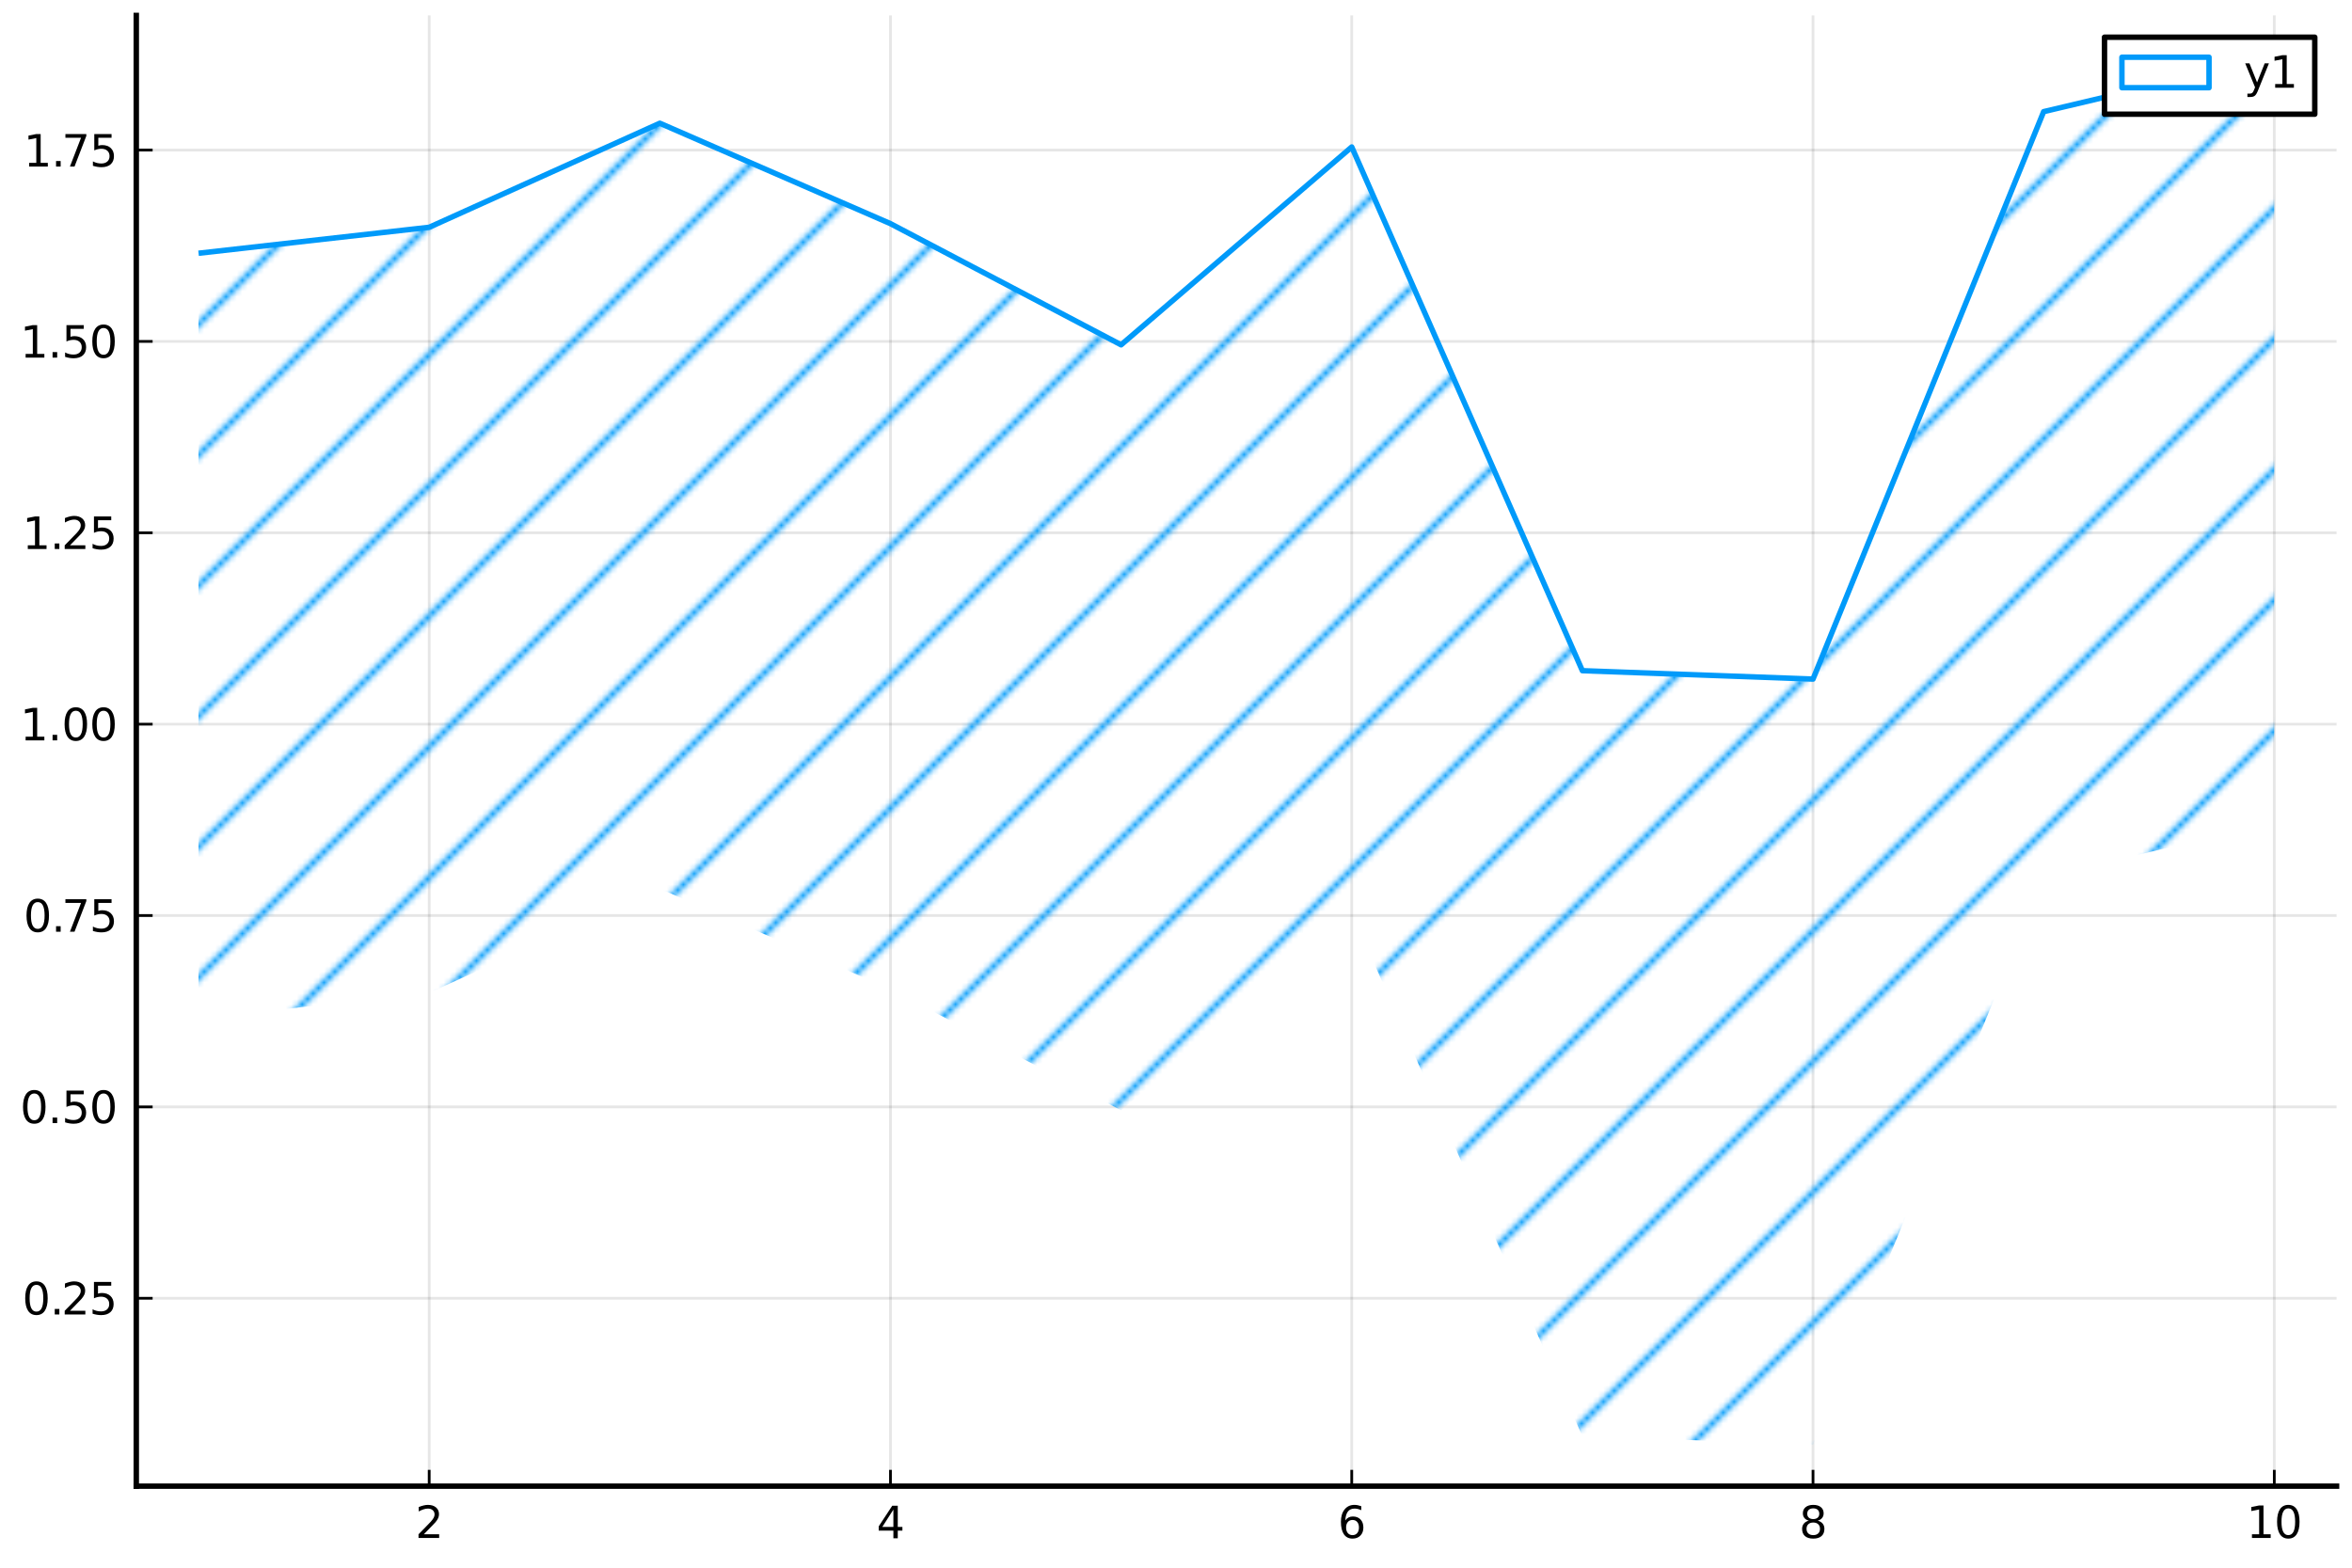 <?xml version="1.0" encoding="utf-8" standalone="no"?>
<!DOCTYPE svg PUBLIC "-//W3C//DTD SVG 1.1//EN"
  "http://www.w3.org/Graphics/SVG/1.1/DTD/svg11.dtd">
<svg xmlns:xlink="http://www.w3.org/1999/xlink" width="432pt" height="288pt" viewBox="0 0 432 288" xmlns="http://www.w3.org/2000/svg" version="1.1">
 <defs>
  <style type="text/css">*{stroke-linejoin: round; stroke-linecap: butt}</style>
 </defs>
 <g id="figure_1">
  <g id="patch_1">
   <path d="M 0 288 
L 432 288 
L 432 0 
L 0 0 
z
" style="fill: #ffffff"/>
  </g>
  <g id="axes_1">
   <g id="patch_2">
    <path d="M 25.031 273.025 
L 429.165 273.025 
L 429.165 2.835 
L 25.031 2.835 
z
" style="fill: #ffffff"/>
   </g>
   <g id="matplotlib.axis_1">
    <g id="xtick_1">
     <g id="line2d_1">
      <path d="M 78.831 273.025 
L 78.831 2.835 
" clip-path="url(#p099b4ea8c8)" style="fill: none; stroke: #000000; stroke-opacity: 0.1; stroke-width: 0.5; stroke-linecap: square"/>
     </g>
     <g id="line2d_2">
      <defs>
       <path id="mf9b3ef4c26" d="M 0 0 
L 0 -3 
" style="stroke: #000000; stroke-width: 0.5"/>
      </defs>
      <g>
       <use xlink:href="#mf9b3ef4c26" x="78.831" y="273.025" style="stroke: #000000; stroke-width: 0.5"/>
      </g>
     </g>
     <g id="text_1">
      <!-- $2$ -->
      <g transform="translate(76.271 282.604) scale(0.08 -0.08)">
       <defs>
        <path id="DejaVuSans-32" d="M 1228 531 
L 3431 531 
L 3431 0 
L 469 0 
L 469 531 
Q 828 903 1448 1529 
Q 2069 2156 2228 2338 
Q 2531 2678 2651 2914 
Q 2772 3150 2772 3378 
Q 2772 3750 2511 3984 
Q 2250 4219 1831 4219 
Q 1534 4219 1204 4116 
Q 875 4013 500 3803 
L 500 4441 
Q 881 4594 1212 4672 
Q 1544 4750 1819 4750 
Q 2544 4750 2975 4387 
Q 3406 4025 3406 3419 
Q 3406 3131 3298 2873 
Q 3191 2616 2906 2266 
Q 2828 2175 2409 1742 
Q 1991 1309 1228 531 
z
" transform="scale(0.016)"/>
       </defs>
       <use xlink:href="#DejaVuSans-32" transform="translate(0 0.781)"/>
      </g>
     </g>
    </g>
    <g id="xtick_2">
     <g id="line2d_3">
      <path d="M 163.555 273.025 
L 163.555 2.835 
" clip-path="url(#p099b4ea8c8)" style="fill: none; stroke: #000000; stroke-opacity: 0.1; stroke-width: 0.5; stroke-linecap: square"/>
     </g>
     <g id="line2d_4">
      <g>
       <use xlink:href="#mf9b3ef4c26" x="163.555" y="273.025" style="stroke: #000000; stroke-width: 0.5"/>
      </g>
     </g>
     <g id="text_2">
      <!-- $4$ -->
      <g transform="translate(160.995 282.604) scale(0.08 -0.08)">
       <defs>
        <path id="DejaVuSans-34" d="M 2419 4116 
L 825 1625 
L 2419 1625 
L 2419 4116 
z
M 2253 4666 
L 3047 4666 
L 3047 1625 
L 3713 1625 
L 3713 1100 
L 3047 1100 
L 3047 0 
L 2419 0 
L 2419 1100 
L 313 1100 
L 313 1709 
L 2253 4666 
z
" transform="scale(0.016)"/>
       </defs>
       <use xlink:href="#DejaVuSans-34" transform="translate(0 0.094)"/>
      </g>
     </g>
    </g>
    <g id="xtick_3">
     <g id="line2d_5">
      <path d="M 248.279 273.025 
L 248.279 2.835 
" clip-path="url(#p099b4ea8c8)" style="fill: none; stroke: #000000; stroke-opacity: 0.1; stroke-width: 0.5; stroke-linecap: square"/>
     </g>
     <g id="line2d_6">
      <g>
       <use xlink:href="#mf9b3ef4c26" x="248.279" y="273.025" style="stroke: #000000; stroke-width: 0.5"/>
      </g>
     </g>
     <g id="text_3">
      <!-- $6$ -->
      <g transform="translate(245.719 282.604) scale(0.08 -0.08)">
       <defs>
        <path id="DejaVuSans-36" d="M 2113 2584 
Q 1688 2584 1439 2293 
Q 1191 2003 1191 1497 
Q 1191 994 1439 701 
Q 1688 409 2113 409 
Q 2538 409 2786 701 
Q 3034 994 3034 1497 
Q 3034 2003 2786 2293 
Q 2538 2584 2113 2584 
z
M 3366 4563 
L 3366 3988 
Q 3128 4100 2886 4159 
Q 2644 4219 2406 4219 
Q 1781 4219 1451 3797 
Q 1122 3375 1075 2522 
Q 1259 2794 1537 2939 
Q 1816 3084 2150 3084 
Q 2853 3084 3261 2657 
Q 3669 2231 3669 1497 
Q 3669 778 3244 343 
Q 2819 -91 2113 -91 
Q 1303 -91 875 529 
Q 447 1150 447 2328 
Q 447 3434 972 4092 
Q 1497 4750 2381 4750 
Q 2619 4750 2861 4703 
Q 3103 4656 3366 4563 
z
" transform="scale(0.016)"/>
       </defs>
       <use xlink:href="#DejaVuSans-36" transform="translate(0 0.781)"/>
      </g>
     </g>
    </g>
    <g id="xtick_4">
     <g id="line2d_7">
      <path d="M 333.003 273.025 
L 333.003 2.835 
" clip-path="url(#p099b4ea8c8)" style="fill: none; stroke: #000000; stroke-opacity: 0.1; stroke-width: 0.5; stroke-linecap: square"/>
     </g>
     <g id="line2d_8">
      <g>
       <use xlink:href="#mf9b3ef4c26" x="333.003" y="273.025" style="stroke: #000000; stroke-width: 0.5"/>
      </g>
     </g>
     <g id="text_4">
      <!-- $8$ -->
      <g transform="translate(330.443 282.604) scale(0.08 -0.08)">
       <defs>
        <path id="DejaVuSans-38" d="M 2034 2216 
Q 1584 2216 1326 1975 
Q 1069 1734 1069 1313 
Q 1069 891 1326 650 
Q 1584 409 2034 409 
Q 2484 409 2743 651 
Q 3003 894 3003 1313 
Q 3003 1734 2745 1975 
Q 2488 2216 2034 2216 
z
M 1403 2484 
Q 997 2584 770 2862 
Q 544 3141 544 3541 
Q 544 4100 942 4425 
Q 1341 4750 2034 4750 
Q 2731 4750 3128 4425 
Q 3525 4100 3525 3541 
Q 3525 3141 3298 2862 
Q 3072 2584 2669 2484 
Q 3125 2378 3379 2068 
Q 3634 1759 3634 1313 
Q 3634 634 3220 271 
Q 2806 -91 2034 -91 
Q 1263 -91 848 271 
Q 434 634 434 1313 
Q 434 1759 690 2068 
Q 947 2378 1403 2484 
z
M 1172 3481 
Q 1172 3119 1398 2916 
Q 1625 2713 2034 2713 
Q 2441 2713 2670 2916 
Q 2900 3119 2900 3481 
Q 2900 3844 2670 4047 
Q 2441 4250 2034 4250 
Q 1625 4250 1398 4047 
Q 1172 3844 1172 3481 
z
" transform="scale(0.016)"/>
       </defs>
       <use xlink:href="#DejaVuSans-38" transform="translate(0 0.781)"/>
      </g>
     </g>
    </g>
    <g id="xtick_5">
     <g id="line2d_9">
      <path d="M 417.728 273.025 
L 417.728 2.835 
" clip-path="url(#p099b4ea8c8)" style="fill: none; stroke: #000000; stroke-opacity: 0.1; stroke-width: 0.5; stroke-linecap: square"/>
     </g>
     <g id="line2d_10">
      <g>
       <use xlink:href="#mf9b3ef4c26" x="417.728" y="273.025" style="stroke: #000000; stroke-width: 0.5"/>
      </g>
     </g>
     <g id="text_5">
      <!-- $10$ -->
      <g transform="translate(412.608 282.604) scale(0.08 -0.08)">
       <defs>
        <path id="DejaVuSans-31" d="M 794 531 
L 1825 531 
L 1825 4091 
L 703 3866 
L 703 4441 
L 1819 4666 
L 2450 4666 
L 2450 531 
L 3481 531 
L 3481 0 
L 794 0 
L 794 531 
z
" transform="scale(0.016)"/>
        <path id="DejaVuSans-30" d="M 2034 4250 
Q 1547 4250 1301 3770 
Q 1056 3291 1056 2328 
Q 1056 1369 1301 889 
Q 1547 409 2034 409 
Q 2525 409 2770 889 
Q 3016 1369 3016 2328 
Q 3016 3291 2770 3770 
Q 2525 4250 2034 4250 
z
M 2034 4750 
Q 2819 4750 3233 4129 
Q 3647 3509 3647 2328 
Q 3647 1150 3233 529 
Q 2819 -91 2034 -91 
Q 1250 -91 836 529 
Q 422 1150 422 2328 
Q 422 3509 836 4129 
Q 1250 4750 2034 4750 
z
" transform="scale(0.016)"/>
       </defs>
       <use xlink:href="#DejaVuSans-31" transform="translate(0 0.781)"/>
       <use xlink:href="#DejaVuSans-30" transform="translate(63.623 0.781)"/>
      </g>
     </g>
    </g>
   </g>
   <g id="matplotlib.axis_2">
    <g id="ytick_1">
     <g id="line2d_11">
      <path d="M 25.031 238.505 
L 429.165 238.505 
" clip-path="url(#p099b4ea8c8)" style="fill: none; stroke: #000000; stroke-opacity: 0.1; stroke-width: 0.5; stroke-linecap: square"/>
     </g>
     <g id="line2d_12">
      <defs>
       <path id="mdbfa82db4b" d="M 0 0 
L 3 0 
" style="stroke: #000000; stroke-width: 0.5"/>
      </defs>
      <g>
       <use xlink:href="#mdbfa82db4b" x="25.031" y="238.505" style="stroke: #000000; stroke-width: 0.5"/>
      </g>
     </g>
     <g id="text_6">
      <!-- $0.25$ -->
      <g transform="translate(4.091 241.544) scale(0.08 -0.08)">
       <defs>
        <path id="DejaVuSans-2e" d="M 684 794 
L 1344 794 
L 1344 0 
L 684 0 
L 684 794 
z
" transform="scale(0.016)"/>
        <path id="DejaVuSans-35" d="M 691 4666 
L 3169 4666 
L 3169 4134 
L 1269 4134 
L 1269 2991 
Q 1406 3038 1543 3061 
Q 1681 3084 1819 3084 
Q 2600 3084 3056 2656 
Q 3513 2228 3513 1497 
Q 3513 744 3044 326 
Q 2575 -91 1722 -91 
Q 1428 -91 1123 -41 
Q 819 9 494 109 
L 494 744 
Q 775 591 1075 516 
Q 1375 441 1709 441 
Q 2250 441 2565 725 
Q 2881 1009 2881 1497 
Q 2881 1984 2565 2268 
Q 2250 2553 1709 2553 
Q 1456 2553 1204 2497 
Q 953 2441 691 2322 
L 691 4666 
z
" transform="scale(0.016)"/>
       </defs>
       <use xlink:href="#DejaVuSans-30" transform="translate(0 0.781)"/>
       <use xlink:href="#DejaVuSans-2e" transform="translate(63.623 0.781)"/>
       <use xlink:href="#DejaVuSans-32" transform="translate(89.91 0.781)"/>
       <use xlink:href="#DejaVuSans-35" transform="translate(153.533 0.781)"/>
      </g>
     </g>
    </g>
    <g id="ytick_2">
     <g id="line2d_13">
      <path d="M 25.031 203.349 
L 429.165 203.349 
" clip-path="url(#p099b4ea8c8)" style="fill: none; stroke: #000000; stroke-opacity: 0.1; stroke-width: 0.5; stroke-linecap: square"/>
     </g>
     <g id="line2d_14">
      <g>
       <use xlink:href="#mdbfa82db4b" x="25.031" y="203.349" style="stroke: #000000; stroke-width: 0.5"/>
      </g>
     </g>
     <g id="text_7">
      <!-- $0.50$ -->
      <g transform="translate(3.691 206.388) scale(0.08 -0.08)">
       <use xlink:href="#DejaVuSans-30" transform="translate(0 0.781)"/>
       <use xlink:href="#DejaVuSans-2e" transform="translate(63.623 0.781)"/>
       <use xlink:href="#DejaVuSans-35" transform="translate(95.41 0.781)"/>
       <use xlink:href="#DejaVuSans-30" transform="translate(159.033 0.781)"/>
      </g>
     </g>
    </g>
    <g id="ytick_3">
     <g id="line2d_15">
      <path d="M 25.031 168.192 
L 429.165 168.192 
" clip-path="url(#p099b4ea8c8)" style="fill: none; stroke: #000000; stroke-opacity: 0.1; stroke-width: 0.5; stroke-linecap: square"/>
     </g>
     <g id="line2d_16">
      <g>
       <use xlink:href="#mdbfa82db4b" x="25.031" y="168.192" style="stroke: #000000; stroke-width: 0.5"/>
      </g>
     </g>
     <g id="text_8">
      <!-- $0.75$ -->
      <g transform="translate(4.331 171.231) scale(0.08 -0.08)">
       <defs>
        <path id="DejaVuSans-37" d="M 525 4666 
L 3525 4666 
L 3525 4397 
L 1831 0 
L 1172 0 
L 2766 4134 
L 525 4134 
L 525 4666 
z
" transform="scale(0.016)"/>
       </defs>
       <use xlink:href="#DejaVuSans-30" transform="translate(0 0.781)"/>
       <use xlink:href="#DejaVuSans-2e" transform="translate(63.623 0.781)"/>
       <use xlink:href="#DejaVuSans-37" transform="translate(87.66 0.781)"/>
       <use xlink:href="#DejaVuSans-35" transform="translate(151.283 0.781)"/>
      </g>
     </g>
    </g>
    <g id="ytick_4">
     <g id="line2d_17">
      <path d="M 25.031 133.036 
L 429.165 133.036 
" clip-path="url(#p099b4ea8c8)" style="fill: none; stroke: #000000; stroke-opacity: 0.1; stroke-width: 0.5; stroke-linecap: square"/>
     </g>
     <g id="line2d_18">
      <g>
       <use xlink:href="#mdbfa82db4b" x="25.031" y="133.036" style="stroke: #000000; stroke-width: 0.5"/>
      </g>
     </g>
     <g id="text_9">
      <!-- $1.00$ -->
      <g transform="translate(3.691 136.075) scale(0.08 -0.08)">
       <use xlink:href="#DejaVuSans-31" transform="translate(0 0.781)"/>
       <use xlink:href="#DejaVuSans-2e" transform="translate(63.623 0.781)"/>
       <use xlink:href="#DejaVuSans-30" transform="translate(95.41 0.781)"/>
       <use xlink:href="#DejaVuSans-30" transform="translate(159.033 0.781)"/>
      </g>
     </g>
    </g>
    <g id="ytick_5">
     <g id="line2d_19">
      <path d="M 25.031 97.879 
L 429.165 97.879 
" clip-path="url(#p099b4ea8c8)" style="fill: none; stroke: #000000; stroke-opacity: 0.1; stroke-width: 0.5; stroke-linecap: square"/>
     </g>
     <g id="line2d_20">
      <g>
       <use xlink:href="#mdbfa82db4b" x="25.031" y="97.879" style="stroke: #000000; stroke-width: 0.5"/>
      </g>
     </g>
     <g id="text_10">
      <!-- $1.25$ -->
      <g transform="translate(4.091 100.919) scale(0.08 -0.08)">
       <use xlink:href="#DejaVuSans-31" transform="translate(0 0.781)"/>
       <use xlink:href="#DejaVuSans-2e" transform="translate(63.623 0.781)"/>
       <use xlink:href="#DejaVuSans-32" transform="translate(89.91 0.781)"/>
       <use xlink:href="#DejaVuSans-35" transform="translate(153.533 0.781)"/>
      </g>
     </g>
    </g>
    <g id="ytick_6">
     <g id="line2d_21">
      <path d="M 25.031 62.723 
L 429.165 62.723 
" clip-path="url(#p099b4ea8c8)" style="fill: none; stroke: #000000; stroke-opacity: 0.1; stroke-width: 0.5; stroke-linecap: square"/>
     </g>
     <g id="line2d_22">
      <g>
       <use xlink:href="#mdbfa82db4b" x="25.031" y="62.723" style="stroke: #000000; stroke-width: 0.5"/>
      </g>
     </g>
     <g id="text_11">
      <!-- $1.50$ -->
      <g transform="translate(3.691 65.762) scale(0.08 -0.08)">
       <use xlink:href="#DejaVuSans-31" transform="translate(0 0.781)"/>
       <use xlink:href="#DejaVuSans-2e" transform="translate(63.623 0.781)"/>
       <use xlink:href="#DejaVuSans-35" transform="translate(95.41 0.781)"/>
       <use xlink:href="#DejaVuSans-30" transform="translate(159.033 0.781)"/>
      </g>
     </g>
    </g>
    <g id="ytick_7">
     <g id="line2d_23">
      <path d="M 25.031 27.566 
L 429.165 27.566 
" clip-path="url(#p099b4ea8c8)" style="fill: none; stroke: #000000; stroke-opacity: 0.1; stroke-width: 0.5; stroke-linecap: square"/>
     </g>
     <g id="line2d_24">
      <g>
       <use xlink:href="#mdbfa82db4b" x="25.031" y="27.566" style="stroke: #000000; stroke-width: 0.5"/>
      </g>
     </g>
     <g id="text_12">
      <!-- $1.75$ -->
      <g transform="translate(4.331 30.606) scale(0.08 -0.08)">
       <use xlink:href="#DejaVuSans-31" transform="translate(0 0.094)"/>
       <use xlink:href="#DejaVuSans-2e" transform="translate(63.623 0.094)"/>
       <use xlink:href="#DejaVuSans-37" transform="translate(87.66 0.094)"/>
       <use xlink:href="#DejaVuSans-35" transform="translate(151.283 0.094)"/>
      </g>
     </g>
    </g>
   </g>
   <g id="line2d_25">
    <path d="M 36.469 46.524 
L 78.831 41.753 
L 121.193 22.638 
L 163.555 41.087 
L 205.917 63.349 
L 248.279 27.001 
L 290.641 123.214 
L 333.003 124.753 
L 375.366 20.508 
L 417.728 10.482 
" clip-path="url(#p099b4ea8c8)" style="fill: none; stroke: #009afa"/>
   </g>
   <g id="FillBetweenPolyCollection_1">
    <path d="M 36.469 46.524 
L 36.469 187.15 
L 78.831 182.378 
L 121.193 163.264 
L 163.555 181.713 
L 205.917 203.975 
L 248.279 167.627 
L 290.641 263.84 
L 333.003 265.378 
L 375.366 161.134 
L 417.728 151.107 
L 417.728 10.482 
L 417.728 10.482 
L 375.366 20.508 
L 333.003 124.753 
L 290.641 123.214 
L 248.279 27.001 
L 205.917 63.349 
L 163.555 41.087 
L 121.193 22.638 
L 78.831 41.753 
L 36.469 46.524 
z
" clip-path="url(#p099b4ea8c8)" style="fill: url(#h01edf5415d)"/>
   </g>
   <g id="patch_3">
    <path d="M 25.031 273.025 
L 25.031 2.835 
" style="fill: none; stroke: #000000; stroke-linejoin: miter; stroke-linecap: square"/>
   </g>
   <g id="patch_4">
    <path d="M 25.031 273.025 
L 429.165 273.025 
" style="fill: none; stroke: #000000; stroke-linejoin: miter; stroke-linecap: square"/>
   </g>
   <g id="legend_1">
    <g id="patch_5">
     <path d="M 386.54 20.977 
L 425.165 20.977 
L 425.165 6.835 
L 386.54 6.835 
z
" style="fill: #ffffff; stroke: #000000; stroke-linejoin: miter"/>
    </g>
    <g id="patch_6">
     <path d="M 389.74 16.113 
L 405.74 16.113 
L 405.74 10.513 
L 389.74 10.513 
L 389.74 16.113 
z
" style="fill: none; stroke: #009afa; stroke-linejoin: miter"/>
    </g>
    <g id="text_13">
     <!-- y1 -->
     <g transform="translate(412.14 16.113) scale(0.08 -0.08)">
      <defs>
       <path id="DejaVuSans-79" d="M 2059 -325 
Q 1816 -950 1584 -1140 
Q 1353 -1331 966 -1331 
L 506 -1331 
L 506 -850 
L 844 -850 
Q 1081 -850 1212 -737 
Q 1344 -625 1503 -206 
L 1606 56 
L 191 3500 
L 800 3500 
L 1894 763 
L 2988 3500 
L 3597 3500 
L 2059 -325 
z
" transform="scale(0.016)"/>
      </defs>
      <use xlink:href="#DejaVuSans-79"/>
      <use xlink:href="#DejaVuSans-31" transform="translate(59.18 0)"/>
     </g>
    </g>
   </g>
  </g>
 </g>
 <defs>
  <clipPath id="p099b4ea8c8">
   <rect x="25.031" y="2.835" width="404.134" height="270.191"/>
  </clipPath>
 </defs>
 <defs>
  <pattern id="h01edf5415d" patternUnits="userSpaceOnUse" x="0" y="0" width="72" height="72">
   <rect x="0" y="0" width="73" height="73" fill="none"/>
   <path d="M -36 36 
L 36 -36 
M -24 48 
L 48 -24 
M -12 60 
L 60 -12 
M 0 72 
L 72 0 
M 12 84 
L 84 12 
M 24 96 
L 96 24 
M 36 108 
L 108 36 
" style="fill: #009afa; stroke: #009afa; stroke-width: 1.0; stroke-linecap: butt; stroke-linejoin: miter"/>
  </pattern>
 </defs>
</svg>
